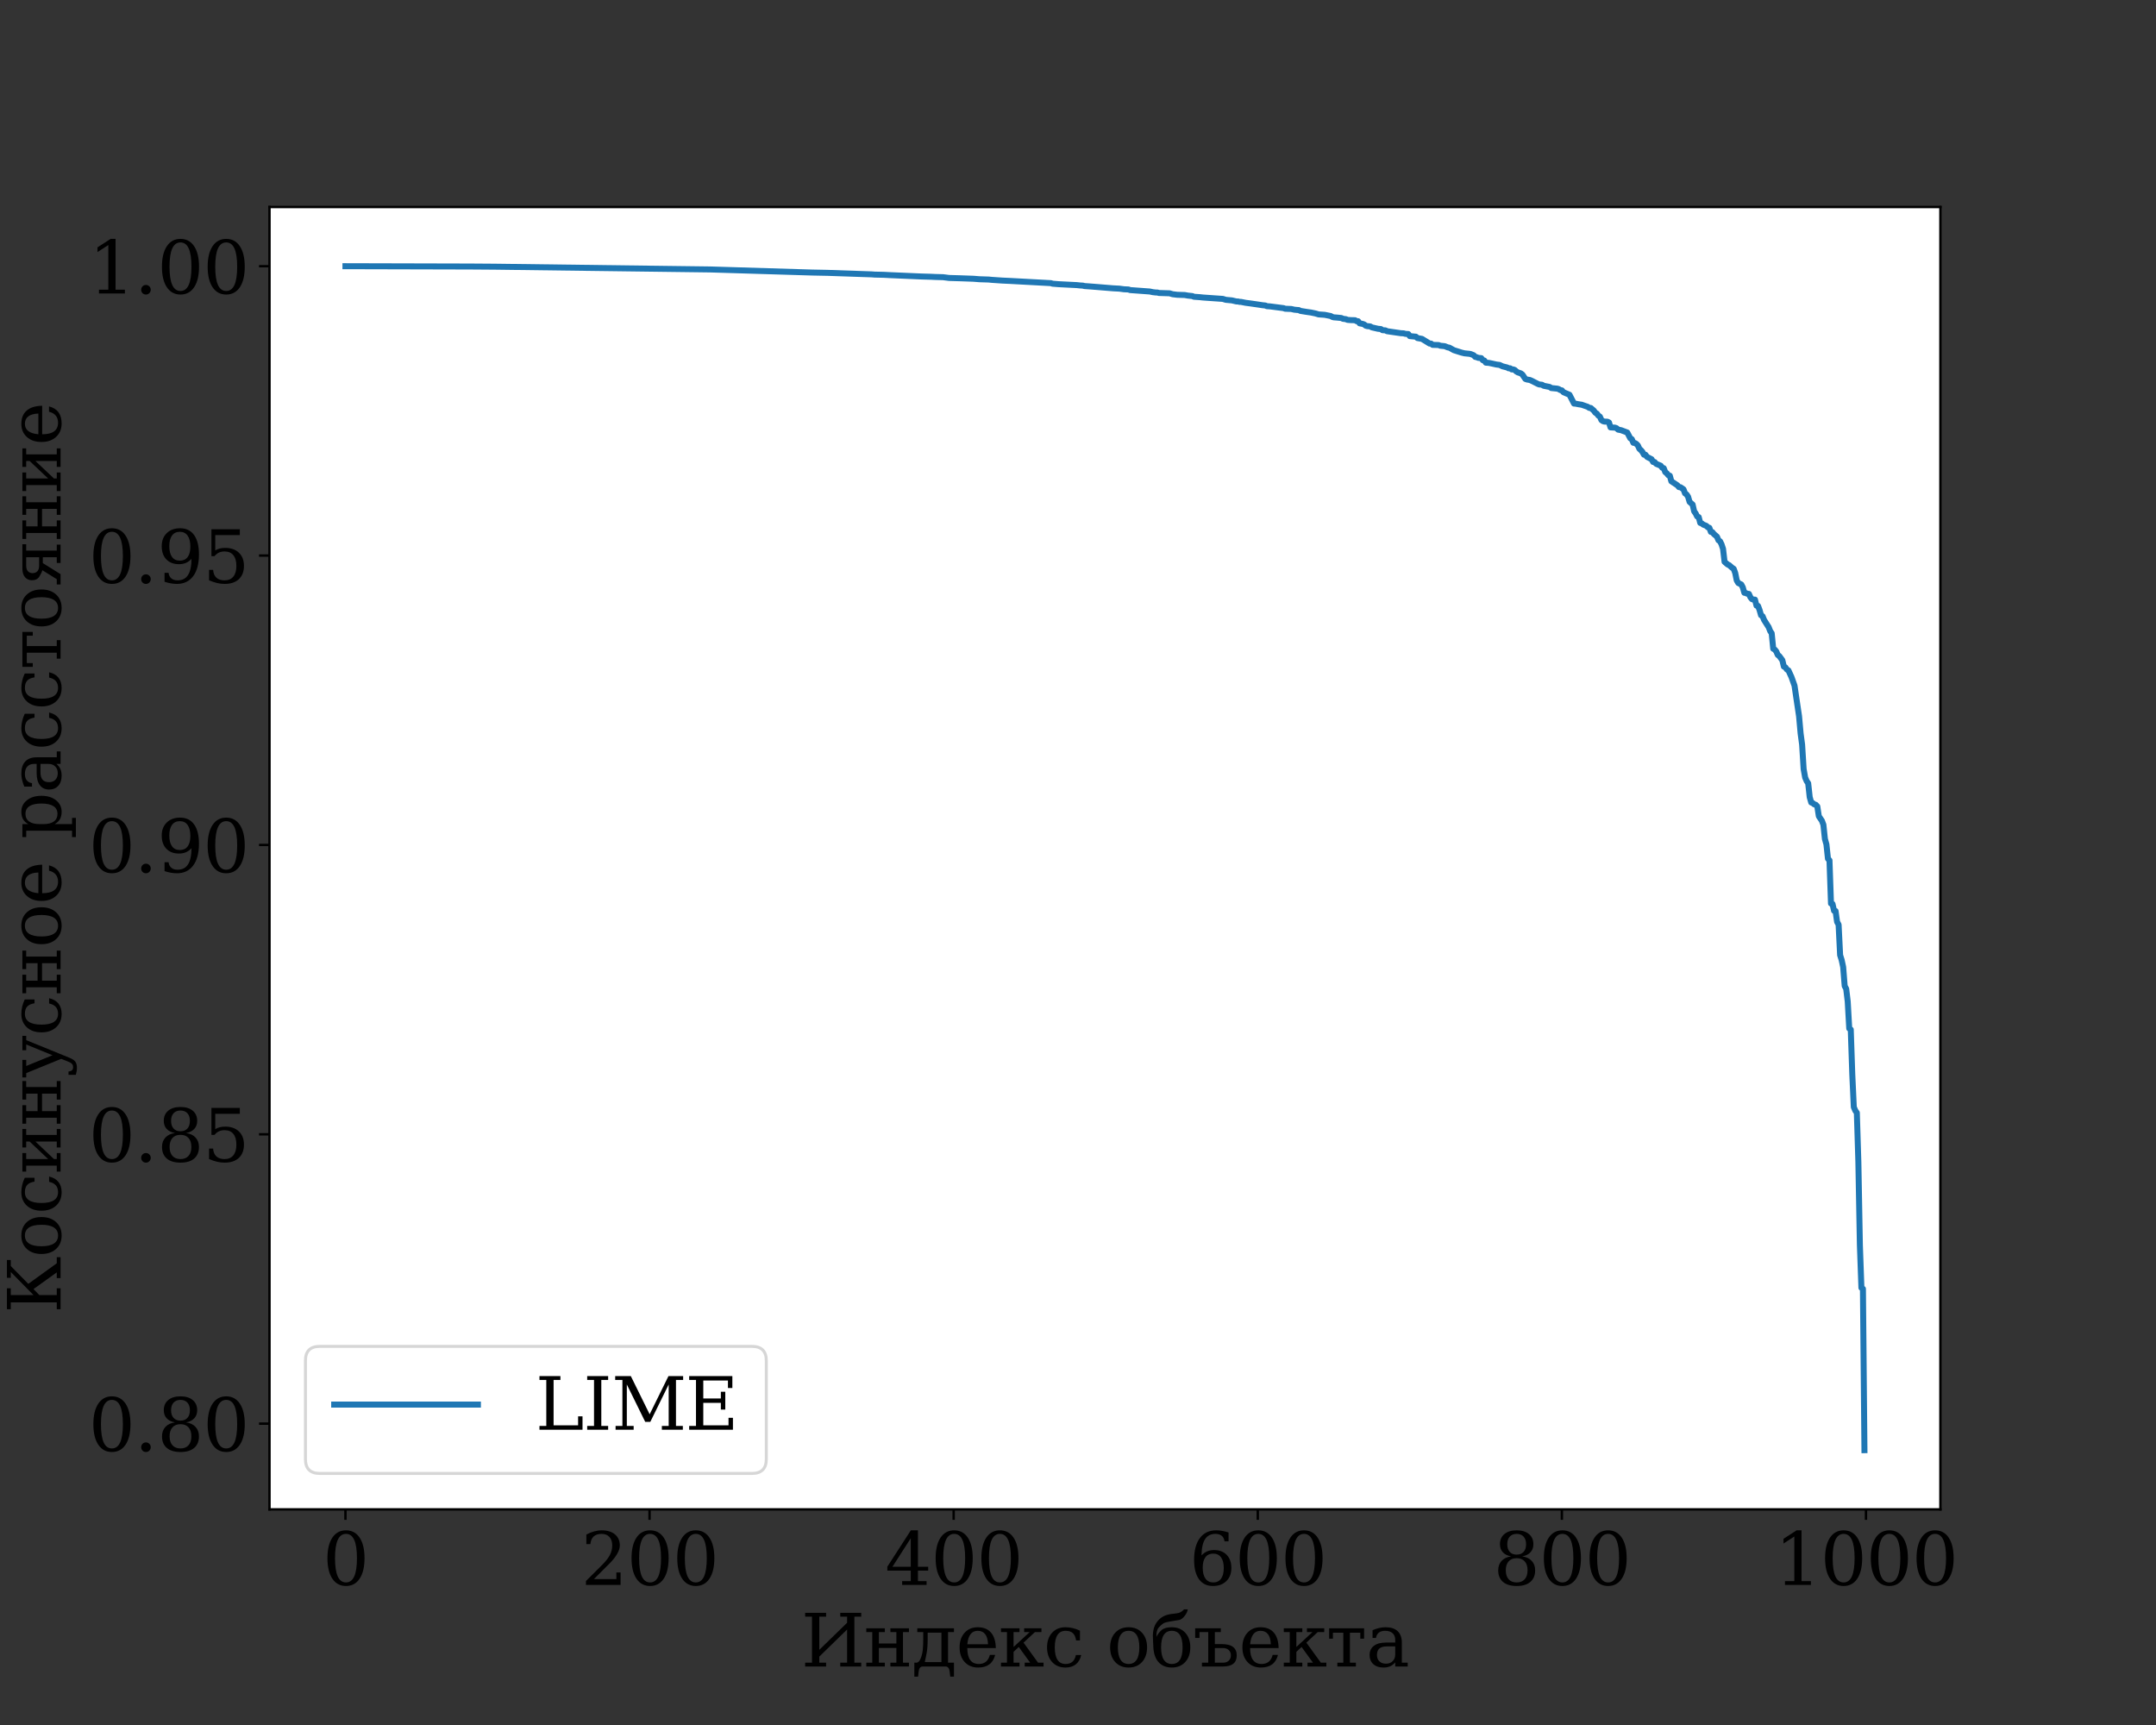 <?xml version="1.0" encoding="utf-8" standalone="no"?>
<!DOCTYPE svg PUBLIC "-//W3C//DTD SVG 1.1//EN"
  "http://www.w3.org/Graphics/SVG/1.1/DTD/svg11.dtd">
<svg height="576pt" version="1.1" viewBox="0 0 720 576" width="720pt" xmlns="http://www.w3.org/2000/svg" xmlns:xlink="http://www.w3.org/1999/xlink">
 <rect x="0" y="0" width="720" height="576" fill="#333333" stroke="none"/>
 <defs>
  <style type="text/css">*{stroke-linecap:butt;stroke-linejoin:round;}</style>
 </defs>
 <g id="figure_1">
  <g id="patch_1">
   <path d="M 0 576 
L 720 576 
L 720 0 
L 0 0 
z
" style="fill:none;"/>
  </g>
  <g id="axes_1">
   <g id="patch_2">
    <path d="M 90 504 
L 648 504 
L 648 69.12 
L 90 69.12 
z
" style="fill:#ffffff;"/>
   </g>
   <g id="matplotlib.axis_1">
    <g id="xtick_1">
     <g id="line2d_1">
      <defs>
       <path d="M 0 0 
L 0 3.5 
" id="mfb9db08f22" style="stroke:#000000;stroke-width:0.8;"/>
      </defs>
      <g>
       <use style="stroke:#000000;stroke-width:0.8;" x="115.364" xlink:href="#mfb9db08f22" y="504"/>
      </g>
     </g>
     <g id="text_1">
      <!-- 0 -->
      <g transform="translate(107.729 529.236)scale(0.24 -0.24)">
       <defs>
        <path d="M 2034 219 
Q 2513 219 2750 744 
Q 2988 1269 2988 2328 
Q 2988 3391 2750 3916 
Q 2513 4441 2034 4441 
Q 1556 4441 1318 3916 
Q 1081 3391 1081 2328 
Q 1081 1269 1318 744 
Q 1556 219 2034 219 
z
M 2034 -91 
Q 1275 -91 848 546 
Q 422 1184 422 2328 
Q 422 3475 848 4112 
Q 1275 4750 2034 4750 
Q 2797 4750 3222 4112 
Q 3647 3475 3647 2328 
Q 3647 1184 3222 546 
Q 2797 -91 2034 -91 
z
" id="DejaVuSerif-30" transform="scale(0.016)"/>
       </defs>
       <use xlink:href="#DejaVuSerif-30"/>
      </g>
     </g>
    </g>
    <g id="xtick_2">
     <g id="line2d_2">
      <g>
       <use style="stroke:#000000;stroke-width:0.8;" x="216.92" xlink:href="#mfb9db08f22" y="504"/>
      </g>
     </g>
     <g id="text_2">
      <!-- 200 -->
      <g transform="translate(194.015 529.236)scale(0.24 -0.24)">
       <defs>
        <path d="M 819 3553 
L 469 3553 
L 469 4384 
Q 803 4563 1142 4656 
Q 1481 4750 1806 4750 
Q 2534 4750 2956 4397 
Q 3378 4044 3378 3438 
Q 3378 2753 2422 1800 
Q 2347 1728 2309 1691 
L 1131 513 
L 3078 513 
L 3078 1088 
L 3444 1088 
L 3444 0 
L 434 0 
L 434 341 
L 1850 1753 
Q 2319 2222 2519 2614 
Q 2719 3006 2719 3438 
Q 2719 3909 2473 4175 
Q 2228 4441 1797 4441 
Q 1350 4441 1106 4219 
Q 863 3997 819 3553 
z
" id="DejaVuSerif-32" transform="scale(0.016)"/>
       </defs>
       <use xlink:href="#DejaVuSerif-32"/>
       <use x="63.623" xlink:href="#DejaVuSerif-30"/>
       <use x="127.246" xlink:href="#DejaVuSerif-30"/>
      </g>
     </g>
    </g>
    <g id="xtick_3">
     <g id="line2d_3">
      <g>
       <use style="stroke:#000000;stroke-width:0.8;" x="318.476" xlink:href="#mfb9db08f22" y="504"/>
      </g>
     </g>
     <g id="text_3">
      <!-- 400 -->
      <g transform="translate(295.571 529.236)scale(0.24 -0.24)">
       <defs>
        <path d="M 2234 1581 
L 2234 4063 
L 641 1581 
L 2234 1581 
z
M 3609 0 
L 1484 0 
L 1484 331 
L 2234 331 
L 2234 1247 
L 197 1247 
L 197 1588 
L 2241 4750 
L 2859 4750 
L 2859 1581 
L 3750 1581 
L 3750 1247 
L 2859 1247 
L 2859 331 
L 3609 331 
L 3609 0 
z
" id="DejaVuSerif-34" transform="scale(0.016)"/>
       </defs>
       <use xlink:href="#DejaVuSerif-34"/>
       <use x="63.623" xlink:href="#DejaVuSerif-30"/>
       <use x="127.246" xlink:href="#DejaVuSerif-30"/>
      </g>
     </g>
    </g>
    <g id="xtick_4">
     <g id="line2d_4">
      <g>
       <use style="stroke:#000000;stroke-width:0.8;" x="420.032" xlink:href="#mfb9db08f22" y="504"/>
      </g>
     </g>
     <g id="text_4">
      <!-- 600 -->
      <g transform="translate(397.127 529.236)scale(0.24 -0.24)">
       <defs>
        <path d="M 2094 219 
Q 2534 219 2771 542 
Q 3009 866 3009 1472 
Q 3009 2078 2771 2401 
Q 2534 2725 2094 2725 
Q 1647 2725 1412 2412 
Q 1178 2100 1178 1509 
Q 1178 888 1415 553 
Q 1653 219 2094 219 
z
M 1075 2569 
Q 1288 2803 1556 2918 
Q 1825 3034 2163 3034 
Q 2859 3034 3264 2615 
Q 3669 2197 3669 1472 
Q 3669 763 3233 336 
Q 2797 -91 2069 -91 
Q 1278 -91 853 498 
Q 428 1088 428 2181 
Q 428 3406 931 4078 
Q 1434 4750 2350 4750 
Q 2597 4750 2869 4703 
Q 3141 4656 3425 4563 
L 3425 3794 
L 3072 3794 
Q 3034 4109 2831 4275 
Q 2628 4441 2284 4441 
Q 1678 4441 1381 3981 
Q 1084 3522 1075 2569 
z
" id="DejaVuSerif-36" transform="scale(0.016)"/>
       </defs>
       <use xlink:href="#DejaVuSerif-36"/>
       <use x="63.623" xlink:href="#DejaVuSerif-30"/>
       <use x="127.246" xlink:href="#DejaVuSerif-30"/>
      </g>
     </g>
    </g>
    <g id="xtick_5">
     <g id="line2d_5">
      <g>
       <use style="stroke:#000000;stroke-width:0.8;" x="521.588" xlink:href="#mfb9db08f22" y="504"/>
      </g>
     </g>
     <g id="text_5">
      <!-- 800 -->
      <g transform="translate(498.683 529.236)scale(0.24 -0.24)">
       <defs>
        <path d="M 2981 1275 
Q 2981 1775 2732 2051 
Q 2484 2328 2034 2328 
Q 1584 2328 1336 2051 
Q 1088 1775 1088 1275 
Q 1088 772 1336 495 
Q 1584 219 2034 219 
Q 2484 219 2732 495 
Q 2981 772 2981 1275 
z
M 2853 3541 
Q 2853 3966 2637 4203 
Q 2422 4441 2034 4441 
Q 1650 4441 1433 4203 
Q 1216 3966 1216 3541 
Q 1216 3113 1433 2875 
Q 1650 2638 2034 2638 
Q 2422 2638 2637 2875 
Q 2853 3113 2853 3541 
z
M 2516 2484 
Q 3047 2413 3344 2092 
Q 3641 1772 3641 1275 
Q 3641 619 3225 264 
Q 2809 -91 2034 -91 
Q 1263 -91 845 264 
Q 428 619 428 1275 
Q 428 1772 725 2092 
Q 1022 2413 1556 2484 
Q 1084 2569 832 2842 
Q 581 3116 581 3541 
Q 581 4103 968 4426 
Q 1356 4750 2034 4750 
Q 2713 4750 3100 4426 
Q 3488 4103 3488 3541 
Q 3488 3116 3236 2842 
Q 2984 2569 2516 2484 
z
" id="DejaVuSerif-38" transform="scale(0.016)"/>
       </defs>
       <use xlink:href="#DejaVuSerif-38"/>
       <use x="63.623" xlink:href="#DejaVuSerif-30"/>
       <use x="127.246" xlink:href="#DejaVuSerif-30"/>
      </g>
     </g>
    </g>
    <g id="xtick_6">
     <g id="line2d_6">
      <g>
       <use style="stroke:#000000;stroke-width:0.8;" x="623.144" xlink:href="#mfb9db08f22" y="504"/>
      </g>
     </g>
     <g id="text_6">
      <!-- 1000 -->
      <g transform="translate(592.604 529.236)scale(0.24 -0.24)">
       <defs>
        <path d="M 909 0 
L 909 331 
L 1722 331 
L 1722 4213 
L 781 3603 
L 781 4013 
L 1919 4750 
L 2350 4750 
L 2350 331 
L 3163 331 
L 3163 0 
L 909 0 
z
" id="DejaVuSerif-31" transform="scale(0.016)"/>
       </defs>
       <use xlink:href="#DejaVuSerif-31"/>
       <use x="63.623" xlink:href="#DejaVuSerif-30"/>
       <use x="127.246" xlink:href="#DejaVuSerif-30"/>
       <use x="190.869" xlink:href="#DejaVuSerif-30"/>
      </g>
     </g>
    </g>
    <g id="text_7">
     <!-- Индекс объекта -->
     <g transform="translate(267.531 556.464)scale(0.24 -0.24)">
      <defs>
       <path d="M 353 0 
L 353 331 
L 947 331 
L 947 4331 
L 353 4331 
L 353 4666 
L 2175 4666 
L 2175 4331 
L 1581 4331 
L 1581 1447 
L 4000 3803 
L 4000 4331 
L 3406 4331 
L 3406 4666 
L 5228 4666 
L 5228 4331 
L 4634 4331 
L 4634 331 
L 5228 331 
L 5228 0 
L 3406 0 
L 3406 331 
L 4000 331 
L 4000 3216 
L 1581 859 
L 1581 331 
L 2175 331 
L 2175 0 
L 353 0 
z
" id="DejaVuSerif-418" transform="scale(0.016)"/>
       <path d="M 3409 2991 
L 3409 331 
L 3928 331 
L 3928 0 
L 2316 0 
L 2316 331 
L 2834 331 
L 2834 1613 
L 1313 1613 
L 1313 331 
L 1831 331 
L 1831 0 
L 219 0 
L 219 331 
L 738 331 
L 738 2991 
L 219 2991 
L 219 3322 
L 1831 3322 
L 1831 2991 
L 1313 2991 
L 1313 2000 
L 2834 2000 
L 2834 2991 
L 2316 2991 
L 2316 3322 
L 3928 3322 
L 3928 2991 
L 3409 2991 
z
" id="DejaVuSerif-43d" transform="scale(0.016)"/>
       <path d="M 1391 2944 
L 1391 2400 
Q 1391 1663 1306 1197 
Q 1222 731 1147 428 
Q 1141 403 1156 393 
Q 1172 384 1250 384 
L 2588 384 
L 2588 2944 
L 1391 2944 
z
M 1006 2991 
L 488 2991 
L 488 3322 
L 3678 3322 
L 3678 2991 
L 3163 2991 
L 3163 331 
L 3678 331 
L 3678 -884 
L 3353 -884 
L 3303 -444 
Q 3253 0 2941 0 
L 969 0 
Q 656 0 606 -444 
L 556 -884 
L 231 -884 
L 231 331 
L 406 331 
Q 638 331 784 706 
Q 931 1081 968 1476 
Q 1006 1872 1006 2403 
L 1006 2991 
z
" id="DejaVuSerif-434" transform="scale(0.016)"/>
       <path d="M 3469 1600 
L 991 1600 
L 991 1575 
Q 991 903 1244 561 
Q 1497 219 1991 219 
Q 2369 219 2611 417 
Q 2853 616 2950 1006 
L 3413 1006 
Q 3275 459 2904 184 
Q 2534 -91 1931 -91 
Q 1203 -91 761 389 
Q 319 869 319 1663 
Q 319 2450 753 2931 
Q 1188 3413 1894 3413 
Q 2647 3413 3050 2948 
Q 3453 2484 3469 1600 
z
M 2791 1931 
Q 2772 2513 2545 2808 
Q 2319 3103 1894 3103 
Q 1497 3103 1269 2806 
Q 1041 2509 991 1931 
L 2791 1931 
z
" id="DejaVuSerif-435" transform="scale(0.016)"/>
       <path d="M 1831 3322 
L 1831 2991 
L 1313 2991 
L 1313 1697 
L 2713 2991 
L 2234 2991 
L 2234 3322 
L 3738 3322 
L 3738 2991 
L 3169 2991 
L 2181 2075 
L 3444 331 
L 3922 331 
L 3922 0 
L 2284 0 
L 2284 331 
L 2759 331 
L 1766 1697 
L 1313 1275 
L 1313 331 
L 1831 331 
L 1831 0 
L 219 0 
L 219 331 
L 738 331 
L 738 2991 
L 219 2991 
L 219 3322 
L 1831 3322 
z
" id="DejaVuSerif-43a" transform="scale(0.016)"/>
       <path d="M 3291 997 
Q 3169 466 2822 187 
Q 2475 -91 1925 -91 
Q 1200 -91 759 389 
Q 319 869 319 1663 
Q 319 2459 759 2936 
Q 1200 3413 1925 3413 
Q 2241 3413 2553 3339 
Q 2866 3266 3181 3116 
L 3181 2266 
L 2847 2266 
Q 2781 2703 2561 2903 
Q 2341 3103 1931 3103 
Q 1466 3103 1228 2742 
Q 991 2381 991 1663 
Q 991 944 1227 581 
Q 1463 219 1931 219 
Q 2303 219 2525 412 
Q 2747 606 2828 997 
L 3291 997 
z
" id="DejaVuSerif-441" transform="scale(0.016)"/>
       <path id="DejaVuSerif-20" transform="scale(0.016)"/>
       <path d="M 1925 219 
Q 2388 219 2623 584 
Q 2859 950 2859 1663 
Q 2859 2375 2623 2739 
Q 2388 3103 1925 3103 
Q 1463 3103 1227 2739 
Q 991 2375 991 1663 
Q 991 950 1228 584 
Q 1466 219 1925 219 
z
M 1925 -91 
Q 1200 -91 759 389 
Q 319 869 319 1663 
Q 319 2456 758 2934 
Q 1197 3413 1925 3413 
Q 2653 3413 3092 2934 
Q 3531 2456 3531 1663 
Q 3531 869 3092 389 
Q 2653 -91 1925 -91 
z
" id="DejaVuSerif-43e" transform="scale(0.016)"/>
       <path d="M 316 1663 
L 288 2213 
Q 272 2547 272 2694 
Q 272 2841 309 3103 
Q 347 3366 453 3581 
Q 731 4141 1259 4394 
Q 1553 4534 1984 4578 
Q 2416 4622 2545 4665 
Q 2675 4709 2815 4812 
Q 2956 4916 2978 4969 
L 3309 4969 
Q 3263 4672 3020 4375 
Q 2778 4078 2553 4044 
Q 1494 3881 1294 3803 
Q 1094 3725 781 3388 
Q 575 3166 578 2581 
Q 747 2913 1031 3166 
Q 1313 3413 1922 3413 
Q 2650 3413 3089 2934 
Q 3528 2456 3528 1663 
Q 3528 869 3089 389 
Q 2650 -91 1925 -91 
Q 1197 -91 778 366 
Q 359 822 316 1663 
z
M 1922 3103 
Q 988 3103 988 1663 
Q 988 950 1225 584 
Q 1463 219 1922 219 
Q 2856 219 2856 1663 
Q 2856 3103 1922 3103 
z
" id="DejaVuSerif-431" transform="scale(0.016)"/>
       <path d="M 1900 331 
L 2609 331 
Q 2925 331 3109 506 
Q 3294 681 3294 969 
Q 3294 1256 3108 1429 
Q 2922 1603 2609 1603 
L 1900 1603 
L 1900 331 
z
M 1325 2991 
L 563 2991 
L 563 2484 
L 188 2484 
L 188 3322 
L 2419 3322 
L 2419 2991 
L 1900 2991 
L 1900 1947 
L 2509 1947 
Q 3803 1947 3803 963 
Q 3803 0 2606 0 
L 775 0 
L 775 331 
L 1325 331 
L 1325 2991 
z
" id="DejaVuSerif-44a" transform="scale(0.016)"/>
       <path d="M 3297 3322 
L 3297 2419 
L 2969 2419 
L 2969 2938 
L 2066 2938 
L 2066 331 
L 2584 331 
L 2584 0 
L 972 0 
L 972 331 
L 1491 331 
L 1491 2938 
L 588 2938 
L 588 2419 
L 259 2419 
L 259 3322 
L 3297 3322 
z
" id="DejaVuSerif-442" transform="scale(0.016)"/>
       <path d="M 2547 1044 
L 2547 1747 
L 1806 1747 
Q 1378 1747 1168 1562 
Q 959 1378 959 997 
Q 959 650 1171 447 
Q 1384 244 1747 244 
Q 2106 244 2326 466 
Q 2547 688 2547 1044 
z
M 3122 2075 
L 3122 331 
L 3634 331 
L 3634 0 
L 2547 0 
L 2547 359 
Q 2356 128 2106 18 
Q 1856 -91 1522 -91 
Q 969 -91 644 203 
Q 319 497 319 997 
Q 319 1513 691 1797 
Q 1063 2081 1741 2081 
L 2547 2081 
L 2547 2309 
Q 2547 2688 2317 2895 
Q 2088 3103 1672 3103 
Q 1328 3103 1125 2947 
Q 922 2791 872 2484 
L 575 2484 
L 575 3156 
Q 875 3284 1158 3348 
Q 1441 3413 1709 3413 
Q 2400 3413 2761 3070 
Q 3122 2728 3122 2075 
z
" id="DejaVuSerif-430" transform="scale(0.016)"/>
      </defs>
      <use xlink:href="#DejaVuSerif-418"/>
      <use x="87.207" xlink:href="#DejaVuSerif-43d"/>
      <use x="153.857" xlink:href="#DejaVuSerif-434"/>
      <use x="215.43" xlink:href="#DejaVuSerif-435"/>
      <use x="274.609" xlink:href="#DejaVuSerif-43a"/>
      <use x="337.109" xlink:href="#DejaVuSerif-441"/>
      <use x="393.115" xlink:href="#DejaVuSerif-20"/>
      <use x="424.902" xlink:href="#DejaVuSerif-43e"/>
      <use x="485.107" xlink:href="#DejaVuSerif-431"/>
      <use x="545.312" xlink:href="#DejaVuSerif-44a"/>
      <use x="608.936" xlink:href="#DejaVuSerif-435"/>
      <use x="668.115" xlink:href="#DejaVuSerif-43a"/>
      <use x="730.615" xlink:href="#DejaVuSerif-442"/>
      <use x="785.938" xlink:href="#DejaVuSerif-430"/>
     </g>
    </g>
   </g>
   <g id="matplotlib.axis_2">
    <g id="ytick_1">
     <g id="line2d_7">
      <defs>
       <path d="M 0 0 
L -3.5 0 
" id="med074f6629" style="stroke:#000000;stroke-width:0.8;"/>
      </defs>
      <g>
       <use style="stroke:#000000;stroke-width:0.8;" x="90" xlink:href="#med074f6629" y="475.377"/>
      </g>
     </g>
     <g id="text_8">
      <!-- 0.80 -->
      <g transform="translate(29.562 484.495)scale(0.24 -0.24)">
       <defs>
        <path d="M 603 325 
Q 603 500 722 622 
Q 841 744 1019 744 
Q 1191 744 1312 622 
Q 1434 500 1434 325 
Q 1434 153 1312 31 
Q 1191 -91 1019 -91 
Q 841 -91 722 29 
Q 603 150 603 325 
z
" id="DejaVuSerif-2e" transform="scale(0.016)"/>
       </defs>
       <use xlink:href="#DejaVuSerif-30"/>
       <use x="63.623" xlink:href="#DejaVuSerif-2e"/>
       <use x="95.41" xlink:href="#DejaVuSerif-38"/>
       <use x="159.033" xlink:href="#DejaVuSerif-30"/>
      </g>
     </g>
    </g>
    <g id="ytick_2">
     <g id="line2d_8">
      <g>
       <use style="stroke:#000000;stroke-width:0.8;" x="90" xlink:href="#med074f6629" y="378.754"/>
      </g>
     </g>
     <g id="text_9">
      <!-- 0.85 -->
      <g transform="translate(29.562 387.872)scale(0.24 -0.24)">
       <defs>
        <path d="M 3219 4666 
L 3219 4153 
L 1081 4153 
L 1081 2816 
Q 1244 2928 1461 2984 
Q 1678 3041 1947 3041 
Q 2703 3041 3140 2622 
Q 3578 2203 3578 1478 
Q 3578 738 3136 323 
Q 2694 -91 1894 -91 
Q 1572 -91 1234 -12 
Q 897 66 544 225 
L 544 1131 
L 897 1131 
Q 925 688 1179 453 
Q 1434 219 1894 219 
Q 2388 219 2653 544 
Q 2919 869 2919 1478 
Q 2919 2084 2655 2407 
Q 2391 2731 1894 2731 
Q 1613 2731 1398 2631 
Q 1184 2531 1019 2322 
L 750 2322 
L 750 4666 
L 3219 4666 
z
" id="DejaVuSerif-35" transform="scale(0.016)"/>
       </defs>
       <use xlink:href="#DejaVuSerif-30"/>
       <use x="63.623" xlink:href="#DejaVuSerif-2e"/>
       <use x="95.41" xlink:href="#DejaVuSerif-38"/>
       <use x="159.033" xlink:href="#DejaVuSerif-35"/>
      </g>
     </g>
    </g>
    <g id="ytick_3">
     <g id="line2d_9">
      <g>
       <use style="stroke:#000000;stroke-width:0.8;" x="90" xlink:href="#med074f6629" y="282.132"/>
      </g>
     </g>
     <g id="text_10">
      <!-- 0.90 -->
      <g transform="translate(29.562 291.25)scale(0.24 -0.24)">
       <defs>
        <path d="M 2994 2091 
Q 2784 1856 2512 1740 
Q 2241 1625 1900 1625 
Q 1206 1625 804 2044 
Q 403 2463 403 3188 
Q 403 3897 839 4323 
Q 1275 4750 2003 4750 
Q 2794 4750 3217 4161 
Q 3641 3572 3641 2478 
Q 3641 1253 3137 581 
Q 2634 -91 1722 -91 
Q 1475 -91 1203 -44 
Q 931 3 647 97 
L 647 872 
L 997 872 
Q 1038 556 1241 387 
Q 1444 219 1784 219 
Q 2391 219 2687 676 
Q 2984 1134 2994 2091 
z
M 1978 4441 
Q 1534 4441 1298 4117 
Q 1063 3794 1063 3188 
Q 1063 2581 1298 2256 
Q 1534 1931 1978 1931 
Q 2422 1931 2658 2245 
Q 2894 2559 2894 3150 
Q 2894 3772 2656 4106 
Q 2419 4441 1978 4441 
z
" id="DejaVuSerif-39" transform="scale(0.016)"/>
       </defs>
       <use xlink:href="#DejaVuSerif-30"/>
       <use x="63.623" xlink:href="#DejaVuSerif-2e"/>
       <use x="95.41" xlink:href="#DejaVuSerif-39"/>
       <use x="159.033" xlink:href="#DejaVuSerif-30"/>
      </g>
     </g>
    </g>
    <g id="ytick_4">
     <g id="line2d_10">
      <g>
       <use style="stroke:#000000;stroke-width:0.8;" x="90" xlink:href="#med074f6629" y="185.51"/>
      </g>
     </g>
     <g id="text_11">
      <!-- 0.95 -->
      <g transform="translate(29.562 194.628)scale(0.24 -0.24)">
       <use xlink:href="#DejaVuSerif-30"/>
       <use x="63.623" xlink:href="#DejaVuSerif-2e"/>
       <use x="95.41" xlink:href="#DejaVuSerif-39"/>
       <use x="159.033" xlink:href="#DejaVuSerif-35"/>
      </g>
     </g>
    </g>
    <g id="ytick_5">
     <g id="line2d_11">
      <g>
       <use style="stroke:#000000;stroke-width:0.8;" x="90" xlink:href="#med074f6629" y="88.887"/>
      </g>
     </g>
     <g id="text_12">
      <!-- 1.00 -->
      <g transform="translate(29.562 98.005)scale(0.24 -0.24)">
       <use xlink:href="#DejaVuSerif-31"/>
       <use x="63.623" xlink:href="#DejaVuSerif-2e"/>
       <use x="95.41" xlink:href="#DejaVuSerif-30"/>
       <use x="159.033" xlink:href="#DejaVuSerif-30"/>
      </g>
     </g>
    </g>
    <g id="text_13">
     <!-- Косинусное расстояние -->
     <g transform="translate(20.23 438.521)rotate(-90)scale(0.24 -0.24)">
      <defs>
       <path d="M 353 4666 
L 2175 4666 
L 2175 4331 
L 1581 4331 
L 1581 2353 
L 3591 4331 
L 3084 4331 
L 3084 4666 
L 4634 4666 
L 4634 4331 
L 4109 4331 
L 2559 2806 
L 4347 331 
L 4878 331 
L 4878 0 
L 3056 0 
L 3056 331 
L 3556 331 
L 2103 2356 
L 1581 1844 
L 1581 331 
L 2175 331 
L 2175 0 
L 353 0 
L 353 331 
L 947 331 
L 947 4331 
L 353 4331 
L 353 4666 
z
" id="DejaVuSerif-41a" transform="scale(0.016)"/>
       <path d="M 219 0 
L 219 331 
L 738 331 
L 738 2991 
L 219 2991 
L 219 3322 
L 1831 3322 
L 1831 2991 
L 1313 2991 
L 1313 1084 
L 2834 2694 
L 2834 2991 
L 2316 2991 
L 2316 3322 
L 3928 3322 
L 3928 2991 
L 3409 2991 
L 3409 331 
L 3928 331 
L 3928 0 
L 2316 0 
L 2316 331 
L 2834 331 
L 2834 2188 
L 1313 578 
L 1313 331 
L 1831 331 
L 1831 0 
L 219 0 
z
" id="DejaVuSerif-438" transform="scale(0.016)"/>
       <path d="M 1475 -609 
L 1694 -56 
L 453 2988 
L 75 2988 
L 75 3322 
L 1603 3322 
L 1603 2988 
L 1072 2988 
L 2006 703 
L 2941 2988 
L 2444 2988 
L 2444 3322 
L 3691 3322 
L 3691 2988 
L 3319 2988 
L 1797 -750 
Q 1641 -1138 1450 -1280 
Q 1259 -1422 913 -1422 
Q 766 -1422 611 -1397 
Q 456 -1372 300 -1325 
L 300 -691 
L 594 -691 
Q 613 -903 702 -995 
Q 791 -1088 978 -1088 
Q 1150 -1088 1254 -992 
Q 1359 -897 1475 -609 
z
" id="DejaVuSerif-443" transform="scale(0.016)"/>
       <path d="M 1313 1825 
L 1313 1497 
Q 1313 897 1542 583 
Q 1772 269 2209 269 
Q 2650 269 2876 622 
Q 3103 975 3103 1663 
Q 3103 2353 2876 2703 
Q 2650 3053 2209 3053 
Q 1772 3053 1542 2737 
Q 1313 2422 1313 1825 
z
M 738 2988 
L 184 2988 
L 184 3322 
L 1313 3322 
L 1313 2803 
Q 1481 3116 1742 3264 
Q 2003 3413 2388 3413 
Q 3000 3413 3387 2928 
Q 3775 2444 3775 1663 
Q 3775 881 3387 395 
Q 3000 -91 2388 -91 
Q 2003 -91 1742 57 
Q 1481 206 1313 519 
L 1313 -997 
L 1856 -997 
L 1856 -1331 
L 184 -1331 
L 184 -997 
L 738 -997 
L 738 2988 
z
" id="DejaVuSerif-440" transform="scale(0.016)"/>
       <path d="M 2572 1866 
L 2572 2991 
L 1844 2991 
Q 1506 2991 1347 2834 
Q 1188 2678 1188 2431 
Q 1188 2184 1345 2025 
Q 1503 1866 1844 1866 
L 2572 1866 
z
M 3700 3322 
L 3700 2991 
L 3147 2991 
L 3147 331 
L 3666 331 
L 3666 0 
L 2072 0 
L 2072 331 
L 2572 331 
L 2572 1544 
L 2059 1544 
L 1100 0 
L 203 0 
L 203 331 
L 663 331 
L 1441 1584 
Q 1219 1644 894 1844 
Q 569 2044 569 2488 
Q 569 2859 833 3090 
Q 1097 3322 1581 3322 
L 3700 3322 
z
" id="DejaVuSerif-44f" transform="scale(0.016)"/>
      </defs>
      <use xlink:href="#DejaVuSerif-41a"/>
      <use x="77.393" xlink:href="#DejaVuSerif-43e"/>
      <use x="137.598" xlink:href="#DejaVuSerif-441"/>
      <use x="193.604" xlink:href="#DejaVuSerif-438"/>
      <use x="260.254" xlink:href="#DejaVuSerif-43d"/>
      <use x="326.904" xlink:href="#DejaVuSerif-443"/>
      <use x="385.742" xlink:href="#DejaVuSerif-441"/>
      <use x="441.748" xlink:href="#DejaVuSerif-43d"/>
      <use x="508.398" xlink:href="#DejaVuSerif-43e"/>
      <use x="568.604" xlink:href="#DejaVuSerif-435"/>
      <use x="627.783" xlink:href="#DejaVuSerif-20"/>
      <use x="659.57" xlink:href="#DejaVuSerif-440"/>
      <use x="723.584" xlink:href="#DejaVuSerif-430"/>
      <use x="783.203" xlink:href="#DejaVuSerif-441"/>
      <use x="839.209" xlink:href="#DejaVuSerif-441"/>
      <use x="895.215" xlink:href="#DejaVuSerif-442"/>
      <use x="950.537" xlink:href="#DejaVuSerif-43e"/>
      <use x="1010.742" xlink:href="#DejaVuSerif-44f"/>
      <use x="1073.828" xlink:href="#DejaVuSerif-43d"/>
      <use x="1140.479" xlink:href="#DejaVuSerif-438"/>
      <use x="1207.129" xlink:href="#DejaVuSerif-435"/>
     </g>
    </g>
   </g>
   <g id="line2d_12">
    <path clip-path="url(#pba2e0b6fbb)" d="M 115.364 88.887 
L 157.002 88.993 
L 165.126 89.05 
L 237.231 89.973 
L 271.252 91.007 
L 276.33 91.107 
L 291.056 91.61 
L 292.071 91.691 
L 295.118 91.76 
L 297.149 91.866 
L 307.812 92.329 
L 310.859 92.413 
L 312.382 92.486 
L 314.921 92.552 
L 316.952 92.813 
L 320.507 92.916 
L 325.077 93.079 
L 327.108 93.241 
L 330.155 93.34 
L 331.17 93.442 
L 334.725 93.686 
L 337.264 93.802 
L 350.974 94.547 
L 351.482 94.728 
L 353.513 94.892 
L 359.606 95.201 
L 360.622 95.311 
L 361.637 95.374 
L 362.145 95.514 
L 363.668 95.618 
L 366.207 95.817 
L 371.793 96.275 
L 373.824 96.381 
L 375.347 96.59 
L 376.871 96.66 
L 377.378 96.855 
L 383.98 97.34 
L 384.995 97.557 
L 386.011 97.673 
L 386.518 97.678 
L 387.026 97.827 
L 390.581 97.938 
L 391.596 98.243 
L 393.12 98.428 
L 395.658 98.511 
L 396.674 98.699 
L 398.197 98.86 
L 398.705 99.088 
L 400.736 99.233 
L 401.752 99.343 
L 408.353 99.804 
L 409.369 100.115 
L 411.4 100.305 
L 412.923 100.663 
L 413.431 100.664 
L 413.939 100.798 
L 414.446 100.808 
L 415.97 101.11 
L 417.493 101.308 
L 420.54 101.748 
L 421.555 101.906 
L 422.571 102.009 
L 423.079 102.238 
L 424.094 102.303 
L 428.664 102.893 
L 429.172 103.09 
L 431.203 103.171 
L 432.219 103.406 
L 433.234 103.507 
L 433.742 103.527 
L 434.25 103.806 
L 436.281 104.136 
L 437.804 104.352 
L 439.328 104.671 
L 440.343 104.983 
L 442.374 105.122 
L 444.405 105.527 
L 444.913 105.823 
L 445.421 105.963 
L 446.437 106.037 
L 447.96 106.189 
L 448.468 106.445 
L 449.483 106.577 
L 449.991 106.802 
L 451.007 106.889 
L 452.53 106.929 
L 453.038 107.243 
L 453.545 107.262 
L 454.053 107.964 
L 455.069 108.157 
L 455.577 108.344 
L 456.084 108.755 
L 456.592 108.897 
L 457.608 108.994 
L 458.115 109.309 
L 460.147 109.775 
L 461.162 109.881 
L 461.67 110.252 
L 462.686 110.314 
L 463.193 110.59 
L 467.763 111.255 
L 468.779 111.312 
L 469.287 111.474 
L 470.302 111.537 
L 470.81 112.234 
L 472.841 112.424 
L 473.349 112.881 
L 474.872 113.158 
L 477.411 114.717 
L 477.919 114.734 
L 478.427 115.151 
L 480.458 115.215 
L 480.966 115.444 
L 481.981 115.539 
L 482.489 115.601 
L 483.505 116.006 
L 484.012 116.087 
L 485.536 116.936 
L 488.075 117.738 
L 489.09 117.981 
L 490.613 118.128 
L 491.121 118.216 
L 492.137 118.616 
L 492.645 119.173 
L 493.152 119.274 
L 493.66 119.493 
L 494.676 119.587 
L 495.183 120.273 
L 495.691 120.385 
L 496.199 121.098 
L 497.215 121.179 
L 498.23 121.387 
L 499.753 121.726 
L 500.769 121.846 
L 501.785 122.322 
L 502.8 122.577 
L 503.308 122.705 
L 503.816 122.982 
L 504.324 122.985 
L 504.831 123.35 
L 505.339 123.35 
L 505.847 123.537 
L 506.355 124.019 
L 506.862 124.336 
L 507.878 124.671 
L 508.386 125.048 
L 509.401 126.526 
L 509.909 126.714 
L 510.925 126.889 
L 511.94 127.361 
L 513.464 128.145 
L 513.971 128.361 
L 514.987 128.478 
L 515.495 128.81 
L 517.526 129.212 
L 518.034 129.572 
L 520.065 129.773 
L 520.572 129.937 
L 521.08 130.255 
L 521.588 130.345 
L 522.096 130.951 
L 524.127 131.811 
L 525.65 134.756 
L 526.158 134.787 
L 527.174 134.988 
L 528.189 135.137 
L 530.22 135.84 
L 530.728 136.198 
L 531.236 136.232 
L 532.251 137.092 
L 532.759 137.814 
L 533.267 138.098 
L 533.775 138.781 
L 534.283 139.117 
L 534.79 140.261 
L 535.298 140.621 
L 535.806 140.775 
L 536.821 140.811 
L 537.329 141.077 
L 537.837 142.706 
L 539.36 142.8 
L 539.868 142.992 
L 540.376 143.462 
L 541.391 143.652 
L 543.423 144.42 
L 544.438 146.355 
L 544.946 146.642 
L 545.454 147.849 
L 545.962 147.92 
L 546.469 148.223 
L 546.977 148.753 
L 547.485 149.871 
L 547.993 150.306 
L 548.5 150.91 
L 549.008 151.828 
L 549.516 151.856 
L 550.024 152.553 
L 551.547 153.343 
L 552.055 154.257 
L 552.563 154.274 
L 553.07 154.872 
L 554.594 155.501 
L 555.102 156.188 
L 555.609 156.334 
L 556.117 157.632 
L 556.625 158.038 
L 557.133 158.671 
L 557.64 158.845 
L 558.148 160.699 
L 560.179 162.057 
L 560.687 162.65 
L 561.195 162.696 
L 562.21 163.39 
L 562.718 164.731 
L 563.226 165.098 
L 563.734 165.843 
L 564.242 167.58 
L 565.257 168.488 
L 565.765 170.745 
L 566.273 171.443 
L 566.781 172.457 
L 567.288 172.666 
L 567.796 174.603 
L 568.304 174.776 
L 568.812 175.176 
L 569.827 175.586 
L 570.335 176.074 
L 570.843 176.243 
L 571.351 177.614 
L 571.858 177.693 
L 572.366 178.33 
L 573.382 179.2 
L 573.889 180.406 
L 574.397 180.731 
L 574.905 181.739 
L 575.413 183.286 
L 575.921 187.607 
L 576.936 188.477 
L 577.444 188.708 
L 578.459 189.599 
L 578.967 189.923 
L 579.475 191.301 
L 579.983 193.795 
L 580.491 194.668 
L 581.506 195.167 
L 582.014 196.141 
L 582.522 197.931 
L 583.029 198.034 
L 583.537 198.27 
L 584.045 198.31 
L 584.553 199.435 
L 585.061 200.052 
L 585.568 200.22 
L 586.076 200.22 
L 586.584 202.225 
L 587.092 202.318 
L 587.6 203.661 
L 588.107 205.439 
L 588.615 205.765 
L 589.123 207.023 
L 590.646 209.422 
L 591.154 210.714 
L 591.662 211.462 
L 592.17 216.618 
L 592.677 216.894 
L 593.185 217.516 
L 593.693 218.68 
L 594.201 219.075 
L 595.216 220.444 
L 595.724 222.584 
L 596.232 222.825 
L 596.74 223.562 
L 597.247 223.854 
L 598.263 226.074 
L 599.278 228.926 
L 600.802 239.178 
L 601.31 244.845 
L 601.817 248.611 
L 602.325 256.779 
L 602.833 259.625 
L 603.341 260.813 
L 603.848 261.549 
L 604.356 266.175 
L 604.864 267.96 
L 605.372 268.15 
L 605.88 268.587 
L 606.387 268.737 
L 606.895 269.27 
L 607.403 272.555 
L 608.419 274.044 
L 608.926 275.383 
L 609.434 280.161 
L 609.942 281.96 
L 610.45 286.737 
L 610.957 287.273 
L 611.465 301.701 
L 611.973 301.84 
L 612.481 304.119 
L 612.989 304.194 
L 613.496 307.819 
L 614.004 308.764 
L 614.512 318.925 
L 615.02 320.542 
L 615.527 322.893 
L 616.035 329.249 
L 616.543 330.183 
L 617.051 334.434 
L 617.559 343.43 
L 618.066 343.777 
L 618.574 358.77 
L 619.082 369.681 
L 619.59 370.864 
L 620.097 371.572 
L 620.605 388.031 
L 621.113 415.739 
L 621.621 430.02 
L 622.129 430.342 
L 622.636 484.233 
L 622.636 484.233 
" style="fill:none;stroke:#1f77b4;stroke-linecap:square;stroke-width:2;"/>
   </g>
   <g id="patch_3">
    <path d="M 90 504 
L 90 69.12 
" style="fill:none;stroke:#000000;stroke-linecap:square;stroke-linejoin:miter;stroke-width:0.8;"/>
   </g>
   <g id="patch_4">
    <path d="M 648 504 
L 648 69.12 
" style="fill:none;stroke:#000000;stroke-linecap:square;stroke-linejoin:miter;stroke-width:0.8;"/>
   </g>
   <g id="patch_5">
    <path d="M 90 504 
L 648 504 
" style="fill:none;stroke:#000000;stroke-linecap:square;stroke-linejoin:miter;stroke-width:0.8;"/>
   </g>
   <g id="patch_6">
    <path d="M 90 69.12 
L 648 69.12 
" style="fill:none;stroke:#000000;stroke-linecap:square;stroke-linejoin:miter;stroke-width:0.8;"/>
   </g>
   <g id="legend_1">
    <g id="patch_7">
     <path d="M 106.8 492 
L 251.111 492 
Q 255.911 492 255.911 487.2 
L 255.911 454.373 
Q 255.911 449.572 251.111 449.572 
L 106.8 449.572 
Q 102 449.572 102 454.373 
L 102 487.2 
Q 102 492 106.8 492 
z
" style="fill:#ffffff;opacity:0.8;stroke:#cccccc;stroke-linejoin:miter;"/>
    </g>
    <g id="line2d_13">
     <path d="M 111.6 469.009 
L 159.6 469.009 
" style="fill:none;stroke:#1f77b4;stroke-linecap:square;stroke-width:2;"/>
    </g>
    <g id="line2d_14"/>
    <g id="text_14">
     <!-- LIME -->
     <g transform="translate(178.8 477.409)scale(0.24 -0.24)">
      <defs>
       <path d="M 353 0 
L 353 331 
L 947 331 
L 947 4331 
L 353 4331 
L 353 4666 
L 2175 4666 
L 2175 4331 
L 1581 4331 
L 1581 384 
L 3713 384 
L 3713 1166 
L 4097 1166 
L 4097 0 
L 353 0 
z
" id="DejaVuSerif-4c" transform="scale(0.016)"/>
       <path d="M 1581 331 
L 2175 331 
L 2175 0 
L 353 0 
L 353 331 
L 947 331 
L 947 4331 
L 353 4331 
L 353 4666 
L 2175 4666 
L 2175 4331 
L 1581 4331 
L 1581 331 
z
" id="DejaVuSerif-49" transform="scale(0.016)"/>
       <path d="M 353 0 
L 353 331 
L 947 331 
L 947 4331 
L 319 4331 
L 319 4666 
L 1678 4666 
L 3316 1344 
L 4953 4666 
L 6228 4666 
L 6228 4331 
L 5606 4331 
L 5606 331 
L 6203 331 
L 6203 0 
L 4378 0 
L 4378 331 
L 4972 331 
L 4972 3938 
L 3372 684 
L 2931 684 
L 1331 3938 
L 1331 331 
L 1925 331 
L 1925 0 
L 353 0 
z
" id="DejaVuSerif-4d" transform="scale(0.016)"/>
       <path d="M 353 0 
L 353 331 
L 947 331 
L 947 4331 
L 353 4331 
L 353 4666 
L 4109 4666 
L 4109 3628 
L 3725 3628 
L 3725 4281 
L 1581 4281 
L 1581 2719 
L 3109 2719 
L 3109 3303 
L 3494 3303 
L 3494 1753 
L 3109 1753 
L 3109 2338 
L 1581 2338 
L 1581 384 
L 3775 384 
L 3775 1038 
L 4159 1038 
L 4159 0 
L 353 0 
z
" id="DejaVuSerif-45" transform="scale(0.016)"/>
      </defs>
      <use xlink:href="#DejaVuSerif-4c"/>
      <use x="66.406" xlink:href="#DejaVuSerif-49"/>
      <use x="105.908" xlink:href="#DejaVuSerif-4d"/>
      <use x="208.301" xlink:href="#DejaVuSerif-45"/>
     </g>
    </g>
   </g>
  </g>
 </g>
 <defs>
  <clipPath id="pba2e0b6fbb">
   <rect height="434.88" width="558" x="90" y="69.12"/>
  </clipPath>
 </defs>
</svg>
